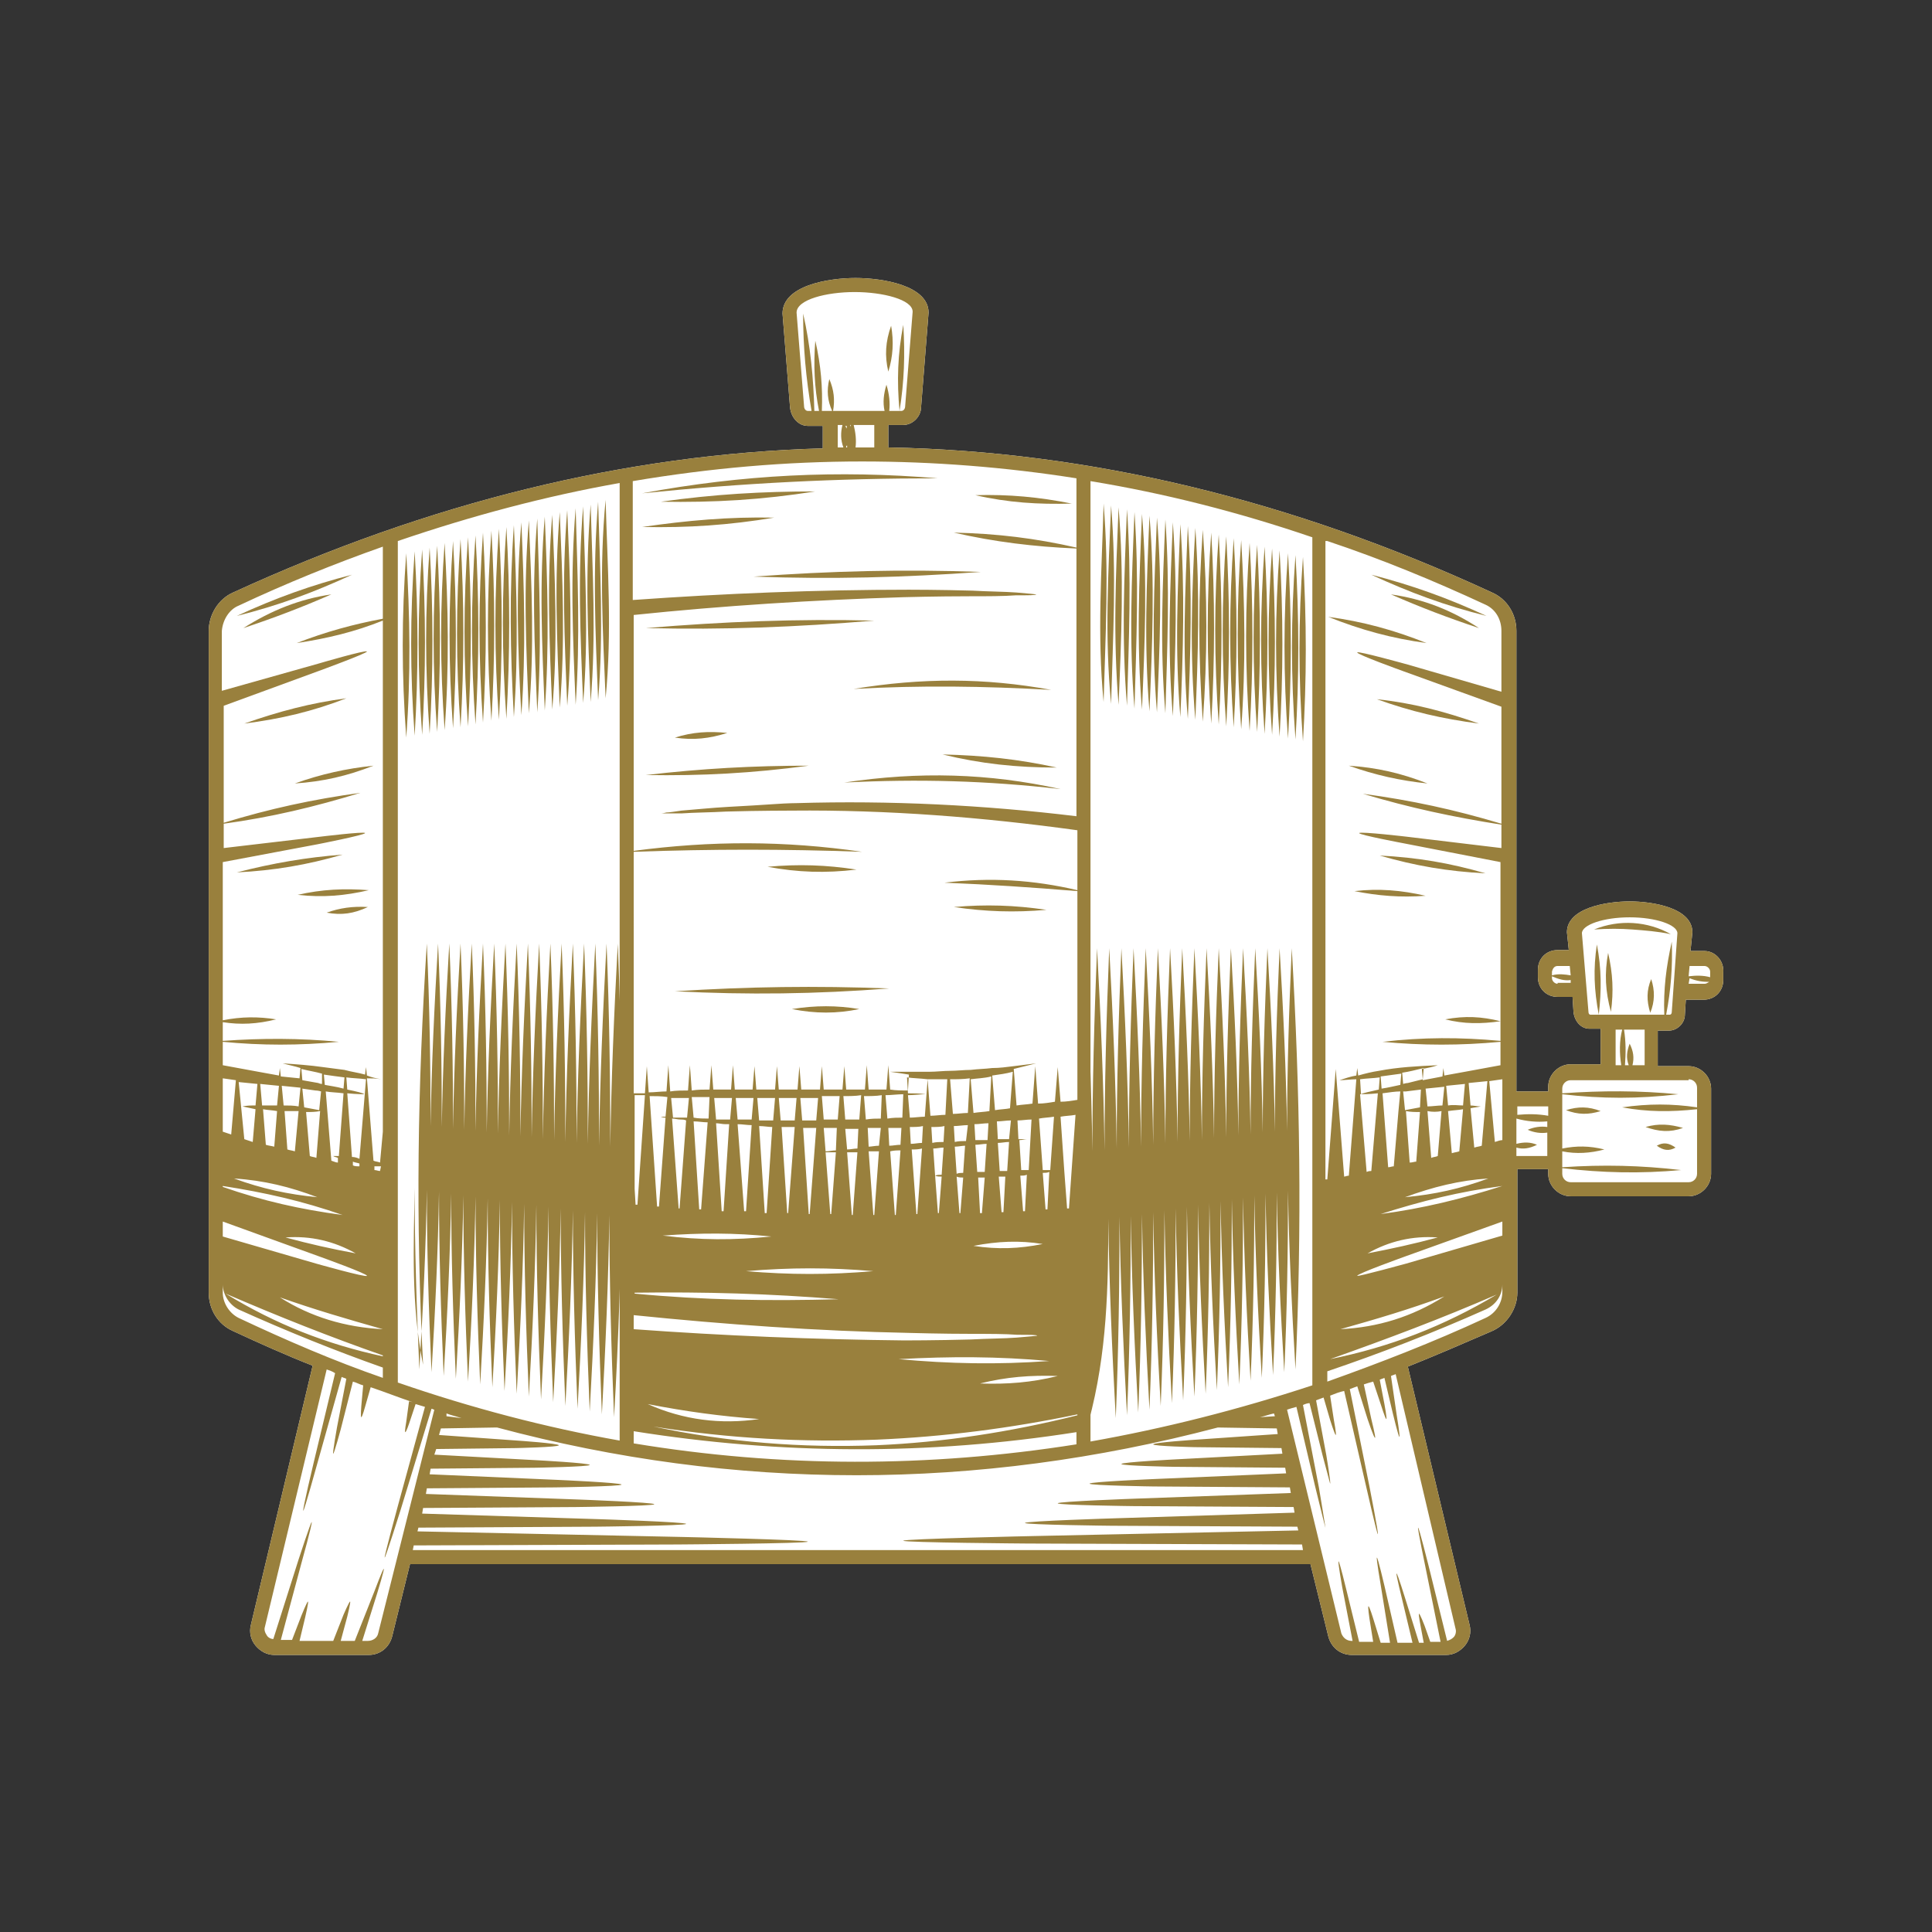 <?xml version="1.0" encoding="utf-8"?>
<!-- Generator: Adobe Illustrator 21.0.2, SVG Export Plug-In . SVG Version: 6.00 Build 0)  -->
<svg version="1.1" id="Layer_1" xmlns="http://www.w3.org/2000/svg" xmlns:xlink="http://www.w3.org/1999/xlink" x="0px" y="0px"
	 viewBox="0 0 206.4 206.4" style="enable-background:new 0 0 206.4 206.4;" xml:space="preserve">
<rect x="0" y="0" width="206.4" height="206.4" fill="#333333" stroke="none"/>
<style type="text/css">
	.st0{fill:#98813C;}
	.st1{fill:#016F5C;}
	.st2{fill:#CFC9C3;}
	.st3{fill:#99803D;}
	.st4{fill:#FFFFFF;}
	.st5{fill:#805622;}
	.st6{fill:#CFCAC4;}
	.st7{fill-rule:evenodd;clip-rule:evenodd;fill:#FFFFFF;}
</style>
<g id="XMLID_4551_">
	<g id="XMLID_5307_">
		<path id="XMLID_5308_" class="st4" d="M182.1,101.6h-1.5l0.2-2c0-2.6-4.2-3.3-6.7-3.3c-2.5,0-6.7,0.7-6.7,3.3l0.2,1.9h-1.2
			c-1.2,0-2.1,0.9-2.1,2.1v0.8c0,1.2,0.9,2.1,2.1,2.1h1.6l0.1,1.6c0.1,1,0.8,1.8,1.7,1.8h1.2v3.8h-3.2c-1.3,0-2.4,1.1-2.4,2.4v0.5
			H162V67.4c0-1.8-1-3.4-2.6-4.1c-21.4-9.9-43-15.1-64.5-15.5v-2.4h1.6c1,0,1.9-0.9,1.9-1.9l0.8-10.1c0-2.9-4.9-3.7-7.8-3.7
			s-7.8,0.8-7.8,3.8l0.8,10c0.1,1.1,0.9,2,1.9,2h1.6v2.4c-21.1,0.6-42.1,5.8-63,15.4c-1.6,0.7-2.6,2.4-2.6,4.1v70.7
			c0,1.8,1,3.4,2.6,4.1c2.8,1.3,5.7,2.6,8.5,3.7l-6.6,27.7c-0.2,0.8,0,1.6,0.5,2.2c0.5,0.6,1.2,1,2,1h10.1c1.2,0,2.2-0.8,2.5-2
			l1.9-7.7H140l1.9,7.7c0.3,1.2,1.3,2,2.5,2h10.1c0.8,0,1.5-0.4,2-1c0.5-0.6,0.7-1.4,0.5-2.2l-6.6-27.6c3-1.2,6-2.5,9-3.8v0
			c1.6-0.7,2.7-2.4,2.7-4.1v-13.2h3.3v0.5c0,1.3,1.1,2.4,2.4,2.4h12.6c1.3,0,2.4-1.1,2.4-2.4v-9.1c0-1.3-1.1-2.4-2.4-2.4h-3.3v-3.8
			h1.2c0.9,0,1.7-0.8,1.7-1.7l0.1-1.6h1.9c1.2,0,2.1-0.9,2.1-2.1v-0.8C184.2,102.6,183.2,101.6,182.1,101.6z"/>
	</g>
	<g id="XMLID_4877_">
		<path id="XMLID_4878_" class="st3" d="M182.1,101.6h-1.5l0.2-2c0-2.6-4.2-3.3-6.7-3.3c-2.5,0-6.7,0.7-6.7,3.3l0.2,1.9h-1.2
			c-1.2,0-2.1,0.9-2.1,2.1v0.8c0,1.2,0.9,2.1,2.1,2.1h1.6l0.1,1.6c0.1,1,0.8,1.8,1.7,1.8h1.2v3.8h-3.2c-1.3,0-2.4,1.1-2.4,2.4v0.5
			H162V67.4c0-1.8-1-3.4-2.6-4.1c-21.4-9.9-43-15.1-64.5-15.5v-2.4h1.6c1,0,1.9-0.9,1.9-1.9l0.8-10.1c0-2.9-4.9-3.7-7.8-3.7
			s-7.8,0.8-7.8,3.8l0.8,10c0.1,1.1,0.9,2,1.9,2h1.6v2.4c-21.1,0.6-42.1,5.8-63,15.4c-1.6,0.7-2.6,2.4-2.6,4.1v70.7
			c0,1.8,1,3.4,2.6,4.1c2.8,1.3,5.7,2.6,8.5,3.7l-6.6,27.7c-0.2,0.8,0,1.6,0.5,2.2c0.5,0.6,1.2,1,2,1h10.1c1.2,0,2.2-0.8,2.5-2
			l1.9-7.7H140l1.9,7.7c0.3,1.2,1.3,2,2.5,2h10.1c0.8,0,1.5-0.4,2-1c0.5-0.6,0.7-1.4,0.5-2.2l-6.6-27.6c3-1.2,6-2.5,9-3.8v0
			c1.6-0.7,2.7-2.4,2.7-4.1v-13.2h3.3v0.5c0,1.3,1.1,2.4,2.4,2.4h12.6c1.3,0,2.4-1.1,2.4-2.4v-9.1c0-1.3-1.1-2.4-2.4-2.4h-3.3v-3.8
			h1.2c0.9,0,1.7-0.8,1.7-1.7l0.1-1.6h1.9c1.2,0,2.1-0.9,2.1-2.1v-0.8C184.2,102.6,183.2,101.6,182.1,101.6z M166.4,103.2h1.3l0.1,1
			c-0.6-0.1-1.3-0.2-2,0v-0.4C165.9,103.4,166.1,103.2,166.4,103.2z M166.4,105.1c-0.3,0-0.6-0.3-0.6-0.6v-0.2
			c0.7,0.3,1.3,0.5,2,0.4l0,0.3H166.4z M165.4,118.2v1c-1.1-0.2-2.2-0.2-3.3-0.1v-0.9H165.4z M141.8,57.8c5.7,1.9,11.3,4.2,16.9,6.8
			c1.1,0.5,1.7,1.6,1.7,2.8v6.5L150.4,71c0,0-5.4-1.5-5.4-1.3c-0.1,0.2,4.9,2,4.9,2l10.5,3.8V88c-5-1.5-9.6-2.5-14.8-3.2
			c5,1.5,9.7,2.5,14.8,3.3v2.5l-10-1.2c0,0-5.1-0.6-5.2-0.4c0,0.2,4.8,1.1,4.8,1.1l10.3,2v17c-2-0.5-3.8-0.6-5.9-0.2
			c2,0.5,3.8,0.5,5.9,0.2v2.1c-4.3-0.4-8.3-0.4-12.6,0.1c4.3,0.4,8.3,0.4,12.6,0v2.5l-3.8,0.7l0-0.4l0,0.4l-2.2,0.4l-0.1-0.8
			l-0.1,0.9l-2.1,0.4l-0.1-1.2c0.6-0.1,1.1-0.2,1.7-0.4c-2.2,0.1-4.2,0.2-6.3,0.6l0-0.3l0,0.3c-0.7,0.1-1.5,0.3-2.2,0.5l-0.1-0.8
			l-0.1,0.8c-0.6,0.1-1.2,0.3-1.8,0.5c0.6,0,1.2-0.1,1.8-0.1l-0.8,10.3c-0.2,0-0.4,0.1-0.5,0.1l-0.9-11.5l-0.9,11.8
			c-0.1,0-0.1,0-0.2,0V57.8z M146,125.2l-0.7-8.3c0.2,0,1,0,1.9-0.1l-0.7,8.3C146.4,125.1,146.2,125.1,146,125.2z M153.6,132.2
			c-2.6,0.7-4.9,1.2-7.5,1.7C148.4,132.6,150.9,132,153.6,132.2z M154.7,118.1l-0.2-2.1l2-0.2l-0.2,2.3
			C155.8,118.1,155.3,118,154.7,118.1z M156.3,118.5l-0.4,4.5c-0.3,0.1-0.5,0.1-0.8,0.2l-0.4-4.5
			C155.3,118.6,155.8,118.6,156.3,118.5z M154.1,118.1c-0.5,0-1.1,0.1-1.6,0.1l-0.2-1.9l2-0.2L154.1,118.1z M154,118.7l-0.4,4.8
			c-0.2,0.1-0.5,0.1-0.7,0.2l-0.4-5C153,118.8,153.5,118.8,154,118.7z M151.7,118.3c-0.5,0.1-1.1,0.2-1.6,0.3l-0.2-2
			c0.2,0,0.3,0,0.3,0l1.6-0.2L151.7,118.3z M150.4,115.7c0,0-0.2,0-0.5,0.1l-0.1-1.2c0.7-0.1,1.5-0.3,2.3-0.5l-0.1,1.2L150.4,115.7z
			 M149.6,115.9c-0.5,0.1-1.3,0.3-2,0.4l-0.1-1.3c0.7-0.1,1.5-0.2,2.2-0.3L149.6,115.9z M147.3,116.4c-0.9,0.2-1.8,0.4-1.9,0.5
			l-0.1-1.6c0.7-0.1,1.4-0.1,2.1-0.2L147.3,116.4z M149.6,116.6l-0.2,2.1c0,0,0,0,0,0c0,0,0,0,0,0l-0.5,5.9c-0.2,0-0.4,0.1-0.6,0.1
			l-0.6-7.9C148.4,116.7,149.1,116.6,149.6,116.6z M151.7,118.8l-0.4,5.3c-0.2,0-0.4,0.1-0.7,0.1l-0.4-5.5
			C150.7,118.8,151.2,118.8,151.7,118.8z M159,125.9c-3,1.1-5.7,1.7-8.9,2C153.1,126.8,155.9,126.1,159,125.9z M158.3,122.4
			c-0.3,0.1-0.5,0.1-0.8,0.2l-0.4-4.2c0.4-0.1,0.7-0.1,1.1-0.2c-0.4,0-0.8-0.1-1.1-0.1l-0.2-2.4l2-0.2L158.3,122.4z M143.2,142
			c3.9-1.1,7.3-2.1,11.1-3.5C150.8,140.7,147.2,141.8,143.2,142z M159.9,138.3c-5.7,3.4-11.4,5.6-17.8,6.9
			C148.3,143,153.9,140.9,159.9,138.3z M116.5,51.4c7.9,1.3,15.8,3.3,23.7,6v55.2V131v17c-7.9,2.6-15.8,4.6-23.7,6v-23v-3.4V51.4z
			 M136.2,151.3l-1.6,0.1c0.5-0.1,1-0.3,1.5-0.4L136.2,151.3z M67.7,117c0.4,0,0.8,0,1.2,0l-0.8,11.7c-0.1,0-0.2,0-0.2,0l-0.1-1.7
			V117z M97,116.8l-0.1-1.7c0.7,0.1,1.4,0.1,2.2,0.2l-0.3,4c-0.5,0-1.1,0.1-1.6,0.1l-0.2-2.4c0.6,0,1.3-0.1,1.9-0.1
			C98.2,116.8,97.6,116.8,97,116.8z M67.7,142v-1.5c9.8,1,19.6,1.7,29.5,1.9c0,0,3.4,0.1,6.8,0.1c1.7,0,3.4,0,4.7,0.1
			c1.3,0,2.1,0,2.1,0.1c0,0-0.9,0.1-2.2,0.2c-1.3,0.1-3.1,0.1-4.9,0.2c-3.6,0.1-7.1,0.1-7.1,0.1C87,143.1,77.3,142.7,67.7,142z
			 M81.1,151.6c-4.1,0.6-8.1,0.1-11.9-1.6C73.3,150.8,77,151.3,81.1,151.6z M93.3,135.8c-4.7,0.4-8.9,0.4-13.6,0
			C84.4,135.4,88.7,135.4,93.3,135.8z M88.2,123.1c0.4,0,0.7,0,1.1,0l-0.5,6.6c0,0-0.1,0-0.1,0L88.2,123.1z M90.5,123.1
			c0.4,0,0.7,0,1.1,0l-0.5,6.7c0,0-0.1,0-0.1,0L90.5,123.1z M93.3,129.8l-0.5-6.8c0.4,0,0.7,0,1.1,0l-0.5,6.8
			C93.4,129.8,93.3,129.8,93.3,129.8z M100.6,125.5c-0.2,0-0.5,0-0.7,0.1l-0.2-2.9c0.4,0,0.7-0.1,1.1-0.1L100.6,125.5z M102,122.5
			c0.4,0,0.8-0.1,1.1-0.1l-0.2,2.9c-0.2,0-0.5,0-0.7,0.1L102,122.5z M100.6,125.7l-0.3,3.9c0,0-0.1,0-0.1,0l-0.3-4
			C100.1,125.7,100.4,125.7,100.6,125.7z M102.9,125.8l-0.3,3.8c0,0-0.1,0-0.1,0l-0.3-3.9C102.4,125.8,102.7,125.8,102.9,125.8z
			 M111.4,132.9c-2.5,0.5-4.8,0.6-7.4,0.2C106.6,132.6,108.9,132.5,111.4,132.9z M104.5,125.8c0.2,0,0.5,0,0.7,0l-0.3,3.8
			c-0.1,0-0.1,0-0.2,0L104.5,125.8z M109.5,129.4c-0.1,0-0.1,0-0.2,0l-0.3-3.8c0.2,0,0.5,0,0.7-0.1L109.5,129.4z M107.2,129.5
			c-0.1,0-0.1,0-0.2,0l-0.3-3.8c0.2,0,0.5,0,0.7,0L107.2,129.5z M106.8,125.1l-0.2-3c0.4,0,0.8-0.1,1.2-0.1l-0.2,3.1
			C107.3,125.1,107,125.1,106.8,125.1z M105.2,125.2c-0.3,0-0.5,0-0.8,0l-0.2-2.9c0.4,0,0.8-0.1,1.2-0.1L105.2,125.2z M104.2,121.8
			l-0.1-1.7c0.5,0,1-0.1,1.5-0.1l-0.1,1.8C105.1,121.8,104.6,121.8,104.2,121.8z M103.2,121.9c-0.4,0-0.8,0-1.2,0.1l-0.1-1.7
			c0.5,0,1-0.1,1.5-0.1L103.2,121.9z M100.8,122c-0.4,0-0.8,0-1.2,0.1l-0.1-1.7c0.5,0,1,0,1.4-0.1L100.8,122z M98.5,122.1
			c-0.4,0-0.8,0.1-1.2,0.1l-0.1-1.8c0.5,0,1,0,1.4-0.1L98.5,122.1z M98.5,122.7l-0.5,7c0,0-0.1,0-0.1,0l-0.5-6.9
			C97.8,122.8,98.1,122.8,98.5,122.7z M96.2,122.3c-0.4,0-0.8,0.1-1.2,0.1l-0.1-1.9c0.5,0,0.9,0,1.4,0L96.2,122.3z M96.2,122.9
			l-0.5,6.9c0,0-0.1,0-0.1,0l-0.5-6.8C95.5,122.9,95.8,122.9,96.2,122.9z M93.9,122.4c-0.4,0-0.8,0.1-1.1,0.1l-0.1-2
			c0.5,0,0.9,0,1.4,0L93.9,122.4z M91.6,122.7c-0.4,0-0.7,0.1-1.1,0.1l-0.2-2.2c0.5,0,0.9,0,1.4,0L91.6,122.7z M89.3,122.9
			c-0.4,0-0.7,0.1-1.1,0.1l-0.2-2.5c0.5,0,0.9,0,1.4,0L89.3,122.9z M86.5,129.7c0,0-0.1,0-0.1,0l-0.6-9.2c0.5,0,0.9,0,1.4,0
			L86.5,129.7z M84.2,129.6c0,0-0.1,0-0.1,0l-0.6-9.2c0.7,0,1.1,0,1.1,0c0.1,0,0.2,0,0.3,0L84.2,129.6z M82.4,132.1
			c-4,0.4-7.6,0.4-11.6-0.1C74.9,131.7,78.5,131.7,82.4,132.1z M72.5,129.1l-0.7-9.6c0.3,0,0.6,0.1,0.9,0.1c0.2,0,0.4,0,0.6,0.1
			l-0.7,9.4C72.6,129.1,72.6,129.1,72.5,129.1z M74.1,119.8c0.5,0,1,0.1,1.5,0.1l-0.7,9.3c-0.1,0-0.1,0-0.2,0L74.1,119.8z M76.5,120
			c0.3,0,0.7,0.1,1,0.1c0.1,0,0.3,0,0.4,0l-0.6,9.3c-0.1,0-0.1,0-0.2,0L76.5,120z M78.8,120.1c0.5,0,1,0.1,1.5,0.1l-0.6,9.2
			c-0.1,0-0.1,0-0.2,0L78.8,120.1z M81.1,120.3c0.5,0,1,0.1,1.4,0.1l-0.6,9.2c-0.1,0-0.1,0-0.2,0L81.1,120.3z M89.6,138.8
			c-7.5,0.2-14.4,0.1-21.8-0.6v-0.1C75.3,138,82.2,138.2,89.6,138.8z M112.1,145.4c-5.6,0.4-10.6,0.3-16.1-0.2
			C101.5,144.9,106.6,144.9,112.1,145.4z M113,147c-2.8,0.7-5.4,0.9-8.3,0.8C107.5,147.1,110.1,146.9,113,147z M111.9,129.2
			c-0.1,0-0.1,0-0.2,0l-0.3-3.9c0.2,0,0.5,0,0.7-0.1L111.9,129.2z M113.7,125.1l-0.4-5.8c0.5-0.1,1.1-0.1,1.6-0.2l-0.7,10
			c-0.1,0-0.1,0-0.2,0L113.7,125.1c0.1,0,0.1,0,0.2,0C113.8,125.1,113.8,125.1,113.7,125.1z M112.2,125c-0.3,0-0.5,0-0.8,0l-0.4-5.5
			c0.5-0.1,1-0.1,1.6-0.2L112.2,125z M109.9,125c-0.3,0-0.5,0-0.8,0l-0.2-3.2c0.3,0,0.6-0.1,0.8-0.1c-0.3,0-0.6,0-0.9,0l-0.1-2
			c0.5,0,1-0.1,1.5-0.1L109.9,125z M107.8,121.7c-0.4,0-0.8,0-1.2,0l-0.1-1.9c0.5,0,1-0.1,1.5-0.1L107.8,121.7z M106.3,118.6
			l-0.3-3.7c0.7-0.1,1.5-0.2,2.2-0.4l-0.3,3.9C107.4,118.5,106.9,118.5,106.3,118.6z M105.7,118.7c-0.6,0.1-1.1,0.1-1.7,0.2
			l-0.3-3.6c0.7-0.1,1.4-0.1,2.2-0.3L105.7,118.7z M103.4,118.9c-0.5,0-1.1,0.1-1.6,0.1l-0.3-3.7c0.7,0,1.4,0,2.1-0.1L103.4,118.9z
			 M101,119.1c-0.5,0-1.1,0.1-1.6,0.1l-0.3-3.9c0.7,0,1.4,0,2.1,0L101,119.1z M96.4,119.4c-0.5,0-1,0-1.6,0.1l-0.2-2.5
			c0.6,0,1.3-0.1,1.9-0.1L96.4,119.4z M94.1,119.5c-0.5,0-1,0-1.6,0.1l-0.2-2.5c0.6,0,1.3,0,1.9-0.1L94.1,119.5z M91.8,119.6
			c-0.5,0-1,0-1.5,0l-0.2-2.5c0.6,0,1.3,0,1.9-0.1L91.8,119.6z M89.5,119.6c-0.5,0-1,0-1.5,0l-0.2-2.5c0.6,0,1.3,0,1.9,0L89.5,119.6
			z M87.2,119.7c-0.5,0-1,0-1.5,0l-0.2-2.4c0.6,0,1.2,0,1.9,0L87.2,119.7z M84.9,119.7c-0.3,0-0.8,0-1.5,0l-0.2-2.4
			c0.6,0,1.2,0,1.9,0L84.9,119.7z M82.6,119.7c-0.5,0-1,0-1.5,0l-0.2-2.4c0.6,0,1.2,0,1.9,0L82.6,119.7z M80.3,119.6
			c-0.5,0-1,0-1.5,0l-0.2-2.3c0.6,0,1.2,0,1.9,0L80.3,119.6z M78,119.6c0,0-0.1,0-0.1,0c-0.5,0-1,0-1.4,0l-0.2-2.3
			c0.6,0,1.2,0,1.9,0L78,119.6z M75.7,119.5c-0.5,0-1.1,0-1.6-0.1l-0.2-2.2c0.6,0,1.2,0,1.9,0L75.7,119.5z M73.4,119.4
			c-0.2,0-0.4,0-0.5,0c-0.4,0-0.7,0-1,0l-0.2-2.1c0.6,0,1.2,0,1.9,0L73.4,119.4z M71.1,119.3c-0.3,0-0.5,0-0.5,0
			c0,0,0.2,0.1,0.5,0.1l-0.7,9.5c-0.1,0-0.1,0-0.2,0l-0.8-11.8c0.6,0,1.3,0,1.9,0.1L71.1,119.3z M67.7,152.9
			c15.7,2.5,31.4,2.6,47.3,0.1v1.3c-15.8,2.5-31.6,2.5-47.3-0.1V152.9z M93.6,154.4c-7.9,0.3-15.8-0.3-23.8-2
			c8.2,1.3,16,1.7,23.9,1.4c7.1-0.3,14.2-1.2,21.4-2.7v0.1C107.9,153,100.7,154.1,93.6,154.4z M91.4,47.8c0.1-0.8,0-1.6-0.2-2.4h2.2
			v2.4C92.7,47.8,92,47.8,91.4,47.8z M90.9,45.7c0-0.1,0-0.2-0.1-0.3h0.1C90.9,45.5,90.9,45.6,90.9,45.7z M90.4,45.8
			c0-0.1,0-0.2-0.1-0.3h0.1C90.5,45.5,90.5,45.6,90.4,45.8z M90.5,47.6c0,0.1,0,0.2,0,0.2c0,0-0.1,0-0.1,0
			C90.4,47.7,90.4,47.6,90.5,47.6z M87.8,43.9c0.1-2.5-0.1-4.9-0.7-7.5c-0.2,2.6-0.1,5,0.4,7.5H87c-0.1-3.5-0.4-6.9-1.2-10.4
			c0,3.6,0.3,6.9,0.9,10.4h-0.4c-0.2,0-0.4-0.2-0.4-0.5l-0.8-10c0-1.4,3.2-2.2,6.2-2.2s6.2,0.8,6.2,2.1l-0.8,10.1
			c0,0.3-0.2,0.5-0.4,0.5h-0.2c0.5-3.1,0.6-6,0.4-9.2c-0.6,3.1-0.7,6-0.4,9.2H95c0.1-0.9,0-1.8-0.3-2.8c-0.3,1-0.4,1.9-0.2,2.8h-5.5
			c0.2-1.2,0.1-2.2-0.4-3.4c-0.3,1.2-0.2,2.3,0.3,3.4H87.8z M89.4,45.4H90c-0.2,0.8-0.2,1.6,0.1,2.4c-0.2,0-0.4,0-0.6,0V45.4z
			 M92.1,49.3c7.6,0,15.3,0.6,22.9,1.8v7.4c-4.4-1-8.5-1.5-13.1-1.6c4.4,1,8.5,1.5,13.1,1.7v28.6c-9.9-1.2-19.9-1.7-29.9-1.4
			c0,0-0.9,0-2.3,0.1c-1.4,0.1-3.2,0.2-5,0.3c-1.8,0.1-3.7,0.3-5,0.4c-0.7,0.1-1.3,0.2-1.6,0.2c-0.4,0.1-0.6,0.1-0.6,0.1
			c0,0,0.9,0,2.2,0c1.3-0.1,3.1-0.1,4.8-0.2c3.5-0.1,7-0.1,7-0.1c10.2-0.1,20.4,0.7,30.5,2.1v6.4c-4.7-1.1-9.3-1.4-14.2-0.8
			c4.9,0.2,9.3,0.5,14.2,0.9V117l0,0.5c-0.6,0.1-1.2,0.2-1.8,0.2l-0.3-3.7l-0.3,3.7c-0.6,0.1-1.2,0.2-1.8,0.2l-0.3-4l-0.3,4
			c-0.6,0.1-1.1,0.1-1.7,0.2l-0.3-3.9c0.8-0.2,1.6-0.4,2.4-0.6c-0.8,0.1-1.6,0.2-2.4,0.3l0-0.1l0,0.1c-0.8,0.1-1.5,0.2-2.3,0.2
			l0-0.3l0,0.3c-0.8,0.1-1.5,0.1-2.3,0.2l0-0.5l0,0.5c-0.7,0-1.5,0.1-2.2,0.1l0-0.6l0,0.6c-0.7,0-1.5,0.1-2.2,0.1l0-0.7l0,0.7
			c-0.7,0-1.5,0-2.2,0l0-0.7l0,0.7c-0.7,0-1.4,0-2,0c0.7,0.1,1.4,0.2,2,0.3l-0.1,1.7c-0.6,0-1.3,0-1.9-0.1l-0.2-2.6l-0.2,2.6
			c-0.7,0-1.3,0-1.9,0l-0.2-2.6l-0.2,2.6c-0.7,0-1.3,0-2,0l-0.2-2.5l-0.2,2.5c-0.7,0-1.3,0-2,0l-0.2-2.5l-0.2,2.5c-0.7,0-1.3,0-2,0
			l-0.2-2.5l-0.2,2.5c-0.7,0-1.3,0-2,0l-0.2-2.5l-0.2,2.5c-0.6,0-1.3,0-2,0l-0.2-2.5l-0.2,2.5c-0.6,0-1.3,0-1.9,0l-0.2-2.6l-0.2,2.6
			c-0.6,0-1.3,0-1.9,0l-0.2-2.6l-0.2,2.6c-0.6,0-1.3,0-1.9,0.1l-0.2-2.7l-0.2,2.7c-0.6,0-1.3,0-1.9,0.1l-0.2-2.8l-0.2,2.8
			c-0.6,0-1.3,0.1-1.9,0.1l-0.2-2.8l-0.2,2.9c-0.4,0-0.8,0-1.2,0V91c8.4-0.3,16-0.3,24.4,0c-8.3-1.2-16.1-1.2-24.4-0.1V65.7
			c9.6-1,19.2-1.6,28.8-1.9c0,0,3.6-0.1,7.1-0.1c1.8,0,3.6,0,4.9-0.1c1.3,0,2.2,0,2.2-0.1c0,0-0.8-0.1-2.1-0.2
			c-1.3-0.1-3-0.1-4.7-0.2c-3.4-0.1-6.8-0.1-6.8-0.1c-9.8,0-19.7,0.4-29.5,1.1V51.4C75.9,50,84,49.3,92.1,49.3z M42.5,57.8
			c7.9-2.7,15.8-4.8,23.7-6.2v67.9V131v22.9c-7.9-1.4-15.9-3.5-23.7-6.2V131v-3.3V57.8z M47.7,151c0.5,0.2,1,0.3,1.6,0.5l-1.6-0.2
			L47.7,151z M40.6,125.1c-0.2,0-0.4-0.1-0.6-0.1l0-0.4c0.2,0,0.4,0,0.7,0L40.6,125.1z M40.9,142c-4-0.2-7.7-1.3-11-3.4
			C33.6,139.9,37,140.9,40.9,142z M36.1,123.7l0,0.5c-0.2,0-0.4-0.1-0.7-0.2l-0.6-7.4c0.5,0.1,1.2,0.1,1.9,0.2l-0.5,6.7
			c-0.2,0-0.4,0-0.6,0C35.7,123.6,35.9,123.6,36.1,123.7z M33.9,127.9c-3.1-0.3-5.9-0.9-8.9-2C28.2,126.1,31,126.8,33.9,127.9z
			 M28.4,122.3l-0.3-3.8c0.5,0.1,1,0.1,1.5,0.2l-0.3,3.8C28.9,122.4,28.7,122.4,28.4,122.3z M30.4,118.7c0.5,0,1,0,1.5,0l-0.4,4.3
			c-0.3-0.1-0.5-0.1-0.8-0.2L30.4,118.7z M32.7,118.8c0.5,0,1,0,1.5-0.1l-0.4,5c-0.2-0.1-0.5-0.1-0.7-0.2L32.7,118.8z M36.6,129.8
			c-4.5-0.6-8.5-1.5-12.8-3v-0.1C28.3,127.4,32.3,128.3,36.6,129.8z M38,133.9c-2.7-0.5-4.9-1-7.5-1.7C33.2,132,35.7,132.6,38,133.9
			z M37.7,124.5l0-0.4c0.2,0.1,0.4,0.1,0.7,0.2l0,0.3C38.1,124.6,37.9,124.6,37.7,124.5z M37.6,123.6l-0.5-6.8
			c1,0.1,1.8,0.1,1.8,0.1c0-0.1-0.8-0.3-1.8-0.5l-0.1-1.3c0.7,0.1,1.4,0.1,2.1,0.2l-0.7,8.5C38.2,123.7,37.9,123.6,37.6,123.6z
			 M36.7,116.3c-0.7-0.2-1.5-0.3-2-0.4l-0.1-1.1c0.7,0.1,1.4,0.2,2.2,0.3L36.7,116.3z M34.4,115.8c-0.2,0-0.4-0.1-0.4-0.1l-1.7-0.3
			l-0.1-1.2c0.8,0.2,1.5,0.3,2.2,0.5L34.4,115.8z M33.7,116.5c0,0,0.3,0,0.6,0.1l-0.2,2c-0.5-0.1-1.1-0.2-1.6-0.3l-0.2-2L33.7,116.5
			z M31.9,118.2c-0.5-0.1-1.1-0.1-1.6-0.1l-0.2-2.1l2,0.2L31.9,118.2z M29.6,118.1c-0.5,0-1.1,0-1.6,0l-0.2-2.3l2,0.2L29.6,118.1z
			 M27.3,118.1c-0.5,0-0.9,0-1.4,0.1c0.5,0.1,0.9,0.2,1.4,0.3l-0.3,3.5c-0.3-0.1-0.6-0.2-0.9-0.3l-0.6-6.1l2,0.2L27.3,118.1z
			 M24.7,121.2c-0.3-0.1-0.6-0.2-0.9-0.3v-5.7l1.4,0.2L24.7,121.2z M23.8,130.5l10.5,3.8c0,0,5,1.8,4.9,2c-0.1,0.2-5.4-1.3-5.4-1.3
			l-10-2.9V130.5z M40.9,144.8v0.1c-6-1.3-11.4-3.4-16.8-6.7C29.9,140.7,35.2,142.8,40.9,144.8z M25.5,64.7
			c5.1-2.4,10.3-4.5,15.4-6.3v7.7c-3.2,0.6-6.1,1.4-9.2,2.6c3.3-0.5,6.2-1.2,9.2-2.4v54.6l-0.3,3.3c-0.2-0.1-0.5-0.1-0.7-0.2
			l-0.7-8.8c0.5,0,1,0,1.5,0.1c-0.5-0.1-1-0.2-1.5-0.4l-0.1-0.9l-0.1,0.8c-0.7-0.2-1.5-0.3-2.2-0.5l0-0.4l0,0.4
			c-0.8-0.1-1.5-0.2-2.3-0.3l0,0l0,0c-1.4-0.2-2.8-0.3-4.3-0.4c0.7,0.2,1.3,0.3,1.9,0.5l-0.1,1.1L30,115l-0.1-0.9l-0.1,0.8l-2.2-0.4
			l0-0.4l0,0.4l-3.8-0.7v-2.5c4.2,0.4,8.1,0.4,12.4,0c-4.2-0.4-8.2-0.4-12.4-0.1v-2c1.9,0.3,3.7,0.2,5.7-0.3
			c-1.9-0.3-3.7-0.3-5.7,0.1V92.1l10.1-1.9c0,0,5.1-1,5.1-1.2c0-0.2-4.9,0.4-4.9,0.4l-10.2,1.2v-2.6c5.1-0.7,9.7-1.8,14.6-3.3
			c-5.1,0.7-9.7,1.7-14.6,3.2V75.4L34,71.7c0,0,5.2-1.9,5.2-2.1c-0.1-0.2-5.2,1.3-5.2,1.3l-10.3,2.9v-6.4
			C23.8,66.2,24.5,65.1,25.5,64.7z M23.8,138.1v-0.9c0,1.1,0.7,2.2,1.7,2.7c5.1,2.3,10.3,4.4,15.4,6.2v1.1c-5.2-1.8-10.3-4-15.4-6.4
			C24.5,140.3,23.8,139.2,23.8,138.1z M40.4,174.5c-0.1,0.5-0.6,0.8-1.1,0.8h-0.6l1.6-5.1c0,0,0.8-2.6,0.7-2.6c-0.1,0-1,2.4-1,2.4
			l-2.1,5.3h-1.5l0.7-2.6c0,0,0.4-1.6,0.3-1.6c-0.1,0-0.7,1.4-0.7,1.4l-1.1,2.8h-3.6l0.6-2.5c0,0,0.4-1.7,0.3-1.7
			c-0.1,0-0.7,1.5-0.7,1.5l-1,2.6H30l2.2-8.2c0,0,1.2-4.3,1.1-4.4c-0.1,0-1.4,4-1.4,4l-2.7,8.5c-0.3,0-0.6-0.2-0.7-0.4
			c-0.2-0.3-0.3-0.6-0.2-0.9l6.6-27.5c0.3,0.1,0.6,0.2,0.9,0.4l-2.3,9.6c0,0-1.2,5-1.1,5.1c0.1,0,1.4-4.7,1.4-4.7l2.7-9.6
			c0.2,0.1,0.3,0.1,0.5,0.2l-1,5.2c0,0-0.5,2.8-0.4,2.8c0.1,0,0.8-2.6,0.8-2.6l1.3-5.1c0.4,0.1,0.7,0.3,1.1,0.4l-0.2,2.2
			c0,0-0.1,1.2,0,1.2c0.1,0,0.4-1.1,0.4-1.1l0.6-2.1c1.5,0.5,3,1.1,4.5,1.6l-0.4-0.1l-0.3,2.2c0,0-0.2,1.1-0.1,1.1
			c0.1,0,0.4-0.9,0.4-0.9l0.7-2.1c0.3,0.1,0.7,0.2,1,0.3l-2.9,10.6c0,0-1.5,5.5-1.4,5.5c0.1,0,1.7-5.1,1.7-5.1l3.3-10.8
			c0.1,0,0.2,0.1,0.3,0.1L40.4,174.5z M44.1,165.6l0.1-0.5l28.2-0.1c0,0,13.9-0.1,13.9-0.3c0-0.2-13.3-0.5-13.3-0.5l-28.4-0.6
			l0.1-0.4l18.9-0.1c0,0,9.7-0.1,9.7-0.3c0-0.2-9.2-0.5-9.2-0.5l-19-0.6l0.1-0.6l16.3-0.1c0,0,8.4-0.1,8.4-0.3c0-0.2-8-0.5-8-0.5
			l-16.4-0.6l0.1-0.6l13.7-0.1c0,0,7.1-0.1,7.1-0.3c0-0.2-6.8-0.5-6.8-0.5l-13.7-0.6l0.1-0.6l11.1-0.1c0,0,5.9-0.1,5.9-0.3
			c0-0.2-5.6-0.5-5.6-0.5l-11-0.6l0.2-0.6l8.5-0.1c0,0,4.6-0.1,4.6-0.3c0-0.2-4.4-0.5-4.4-0.5l-8.4-0.6l0.2-0.7l5.9-0.1
			c0,0,0,0,0.1,0c12.7,3.4,25.5,5.1,38.4,5.1c12.8,0,25.7-1.7,38.6-5.1l6.3,0.1l0.1,0.6l-8.7,0.6c0,0-4.6,0.3-4.6,0.5
			c0,0.2,4.4,0.3,4.4,0.3l9.3,0.1l0.1,0.6l-11.3,0.6c0,0-5.9,0.3-5.9,0.5c0,0.2,5.6,0.3,5.6,0.3l11.9,0.1l0.1,0.6l-13.9,0.6
			c0,0-7.1,0.3-7.1,0.5s6.8,0.3,6.8,0.3l14.6,0.1l0.1,0.6l-16.5,0.6c0,0-8.4,0.3-8.4,0.5c0,0.2,8,0.3,8,0.3l17.2,0.1l0.1,0.6
			l-19.1,0.6c0,0-9.7,0.3-9.7,0.5c0,0.2,9.2,0.3,9.2,0.3l19.9,0.1l0.1,0.4l-28.3,0.6c0,0-13.9,0.3-13.9,0.5c0,0.2,13.3,0.3,13.3,0.3
			l29.3,0.1l0,0l0.1,0.6H44.1z M155.5,174c0.1,0.3,0,0.7-0.2,0.9c-0.2,0.2-0.4,0.3-0.7,0.4l-2-8.1c0,0-1-4-1.1-4
			c-0.1,0,0.8,4.3,0.8,4.3l1.6,7.9h-1.1l-0.6-1.7c0,0-0.5-1.3-0.6-1.3c-0.1,0,0.2,1.5,0.2,1.5l0.3,1.6h-0.5l-1.5-4.8
			c0,0-0.8-2.6-0.9-2.6c-0.1,0,0.6,2.8,0.6,2.8l1.1,4.6h-1.6l-1.4-6.1c0,0-0.7-3-0.8-3c-0.1,0,0.4,2.9,0.4,2.9l1,6.2h-1l-0.8-2.6
			c0,0-0.4-1.3-0.5-1.3c-0.1,0,0.1,1.3,0.1,1.3l0.4,2.5h-1.5l-1.4-5.7c0,0-0.7-2.9-0.8-2.9c-0.1,0,0.4,2.8,0.4,2.8l1.1,5.7h-0.1
			c-0.5,0-0.9-0.3-1.1-0.8l-5.8-23.9c0.3-0.1,0.6-0.2,1-0.3l2,8.5c0,0,1.1,4.5,1.1,4.4s-0.7-4.3-0.7-4.3l-1.7-8.8
			c0.2-0.1,0.5-0.2,0.7-0.2l1.4,5.6c0,0,0.8,3,0.8,3c0.1,0-0.4-3-0.4-3l-1.1-5.9c0.3-0.1,0.5-0.2,0.8-0.3l0.7,2.4
			c0,0,0.5,1.6,0.6,1.6c0.1,0-0.2-1.6-0.2-1.6l-0.4-2.6c0.5-0.2,1-0.4,1.5-0.5l2.3,10c0,0,1.2,5.3,1.3,5.3s-0.9-5.1-0.9-5.1
			l-2.1-10.4c0.3-0.1,0.5-0.2,0.8-0.3l1.1,3.5c0,0,0.7,2.1,0.8,2c0.1,0-0.4-2-0.4-2l-0.8-3.7c0.3-0.1,0.6-0.2,1-0.3l0.8,2.4
			c0,0,0.5,1.6,0.6,1.6s-0.2-1.6-0.2-1.6l-0.5-2.6c0.2-0.1,0.3-0.1,0.5-0.2l0.9,3.8c0,0,0.6,2.5,0.7,2.5c0.1,0-0.3-2.4-0.3-2.4
			l-0.6-4.1c0.2-0.1,0.3-0.1,0.5-0.2L155.5,174z M160.5,138c0,1.2-0.7,2.3-1.8,2.8v0c-5.6,2.6-11.3,4.8-16.9,6.8v-1.1
			c5.6-1.9,11.3-4.1,16.9-6.6v0c1.1-0.5,1.8-1.5,1.8-2.7V138z M160.5,132l-10.3,3c0,0-5.1,1.4-5.2,1.3c-0.1-0.2,5.2-2.1,5.2-2.1
			l10.3-3.7V132z M160.5,126.7c-4.4,1.4-8.5,2.4-13,3C151.9,128.3,155.9,127.3,160.5,126.7L160.5,126.7z M159.7,122l-0.6-6.5
			l1.4-0.2v6.5C160.3,121.8,160,121.9,159.7,122z M162,123.3v-0.7c0.7,0.2,1.4,0.1,2.2-0.3c-0.7-0.3-1.4-0.3-2.2-0.1v-2.7
			c1.1,0.3,2.2,0.4,3.3,0.3v0.6c-0.7-0.1-1.4,0-2.1,0.3c0.7,0.3,1.4,0.4,2.1,0.3v2.5H162z M180.4,115.3c0.5,0,0.9,0.4,0.9,0.9v2.1
			c-2.7-0.4-5.2-0.4-8,0c2.7,0.5,5.2,0.5,8,0.2v6.9c0,0.5-0.4,0.9-0.9,0.9h-12.6c-0.5,0-0.9-0.4-0.9-0.9v-0.6
			c4.3,0.5,8.3,0.6,12.7,0.2c-4.3-0.5-8.3-0.6-12.7-0.3v-1.7c1.5,0.3,3,0.2,4.5-0.2c-1.6-0.4-3-0.4-4.5-0.1v-5.8
			c4.3,0.5,8.1,0.5,12.4,0c-4.2-0.4-8.1-0.4-12.4-0.1v-0.5c0-0.5,0.4-0.9,0.9-0.9H180.4z M174.1,111.5c-0.3,0.8-0.4,1.5-0.1,2.3
			h-0.4c0.1-1.3,0.1-2.5-0.1-3.8h2.2v3.8h-1.3C174.6,113,174.5,112.3,174.1,111.5z M173.2,113.8h-0.6v-3.8h0.7
			C173,111.2,173,112.5,173.2,113.8z M178.6,108.1c0,0.2-0.1,0.3-0.2,0.3H178c0.5-2.6,0.7-5.1,0.6-7.8c-0.6,2.7-0.9,5.1-0.8,7.8h-7
			c0.3-2.6,0.3-4.9-0.2-7.5c-0.4,2.6-0.3,4.9,0.2,7.5h-0.9c-0.1,0-0.2-0.1-0.2-0.3l-0.7-8.4c0-0.9,2.3-1.7,5.1-1.7
			c2.8,0,5.1,0.8,5.1,1.7L178.6,108.1z M182.1,103.2c0.3,0,0.6,0.3,0.6,0.6v0.6c-0.7-0.2-1.5-0.2-2.3-0.1l0.1-1.1H182.1z
			 M182.1,105.1h-1.7l0.1-0.6c0.7,0.3,1.4,0.4,2.1,0.4C182.4,105,182.3,105.1,182.1,105.1z"/>
	</g>
	<g id="XMLID_4875_">
		<path id="XMLID_4876_" class="st3" d="M44.3,126.9c0,6.3,0.2,12.7,0.5,19.4c0.4-6.6,0.7-12.9,0.8-19.2c0,6.4,0.2,12.8,0.5,19.5
			c0.4-6.6,0.7-13,0.8-19.3c0,6.4,0.2,12.9,0.5,19.7c0.4-6.6,0.7-13.1,0.8-19.5c0,6.5,0.2,13,0.5,19.8c0.4-6.7,0.7-13.2,0.8-19.6
			c0,6.5,0.2,13.1,0.5,19.9c0.4-6.7,0.7-13.3,0.8-19.8c0,6.6,0.2,13.2,0.5,20.1c0.4-6.8,0.7-13.4,0.8-19.9c0,6.6,0.2,13.3,0.5,20.2
			c0.4-6.8,0.7-13.4,0.8-20c0,6.7,0.2,13.4,0.5,20.4c0.4-6.9,0.7-13.5,0.8-20.2c0,6.7,0.2,13.5,0.5,20.5c0.4-6.9,0.7-13.6,0.8-20.3
			c0,6.8,0.2,13.6,0.5,20.6c0.4-7,0.7-13.7,0.8-20.5c0,6.8,0.2,13.7,0.5,20.8c0.4-7,0.7-13.8,0.8-20.6c0,6.9,0.2,13.7,0.5,20.9
			c0.4-7.1,0.7-13.9,0.8-20.7c0,6.9,0.2,13.8,0.5,21.1c0.4-7.1,0.7-14,0.8-20.9c0,6.9,0.2,13.9,0.5,21.2c0.4-7.2,0.7-14.1,0.8-21
			c0,7,0.2,14,0.5,21.3c0.4-7.2,0.7-14.2,0.8-21.2c0,7,0.2,14.1,0.5,21.5c0.4-7.3,0.7-14.3,0.8-21.3c0,7.1,0.2,14.2,0.5,21.6
			c1-17.2,1.1-33.1,0.4-50.6c-0.4,7.5-0.7,14.6-0.8,21.7c0-7.1-0.1-14.3-0.4-21.7c-0.4,7.4-0.7,14.5-0.8,21.6
			c0-7.1-0.1-14.2-0.4-21.6c-0.4,7.4-0.7,14.4-0.8,21.4c0-7-0.1-14.1-0.4-21.4c-0.4,7.3-0.7,14.3-0.8,21.3c0-7-0.1-14-0.4-21.3
			c-0.4,7.3-0.7,14.2-0.8,21.2c0-6.9-0.1-13.9-0.4-21.2c-0.4,7.2-0.7,14.1-0.8,21c0-6.9-0.1-13.8-0.4-21c-0.4,7.2-0.7,14-0.8,20.9
			c0-6.8-0.1-13.7-0.4-20.9c-0.4,7.1-0.7,13.9-0.8,20.7c0-6.8-0.1-13.6-0.4-20.7c-0.4,7.1-0.7,13.9-0.8,20.6
			c0-6.7-0.1-13.5-0.4-20.6c-0.4,7-0.7,13.8-0.8,20.5c0-6.7-0.1-13.4-0.4-20.5c-0.4,7-0.7,13.7-0.8,20.3c0-6.6-0.1-13.3-0.4-20.3
			c-0.4,6.9-0.7,13.6-0.8,20.2c0-6.6-0.1-13.3-0.4-20.2c-0.4,6.9-0.7,13.5-0.8,20c0-6.6-0.1-13.2-0.4-20c-0.4,6.8-0.7,13.4-0.8,19.9
			c0-6.5-0.1-13.1-0.4-19.9c-0.4,6.8-0.7,13.3-0.8,19.8c0-6.5-0.1-13-0.4-19.8c-0.4,6.7-0.7,13.2-0.8,19.6c0-6.4-0.1-12.9-0.4-19.6
			c-0.4,6.7-0.7,13.1-0.8,19.5c0-6.4-0.1-12.8-0.4-19.5c-1,15.5-1.2,29.5-0.4,45C43.9,139.4,44.2,133.1,44.3,126.9z"/>
	</g>
	<g id="XMLID_4873_">
		<path id="XMLID_4874_" class="st3" d="M25.3,65.8c4.4-1.1,8.2-2.5,12.3-4.4C33.3,62.5,29.4,63.9,25.3,65.8z"/>
	</g>
	<g id="XMLID_4871_">
		<path id="XMLID_4872_" class="st3" d="M35.4,63.5C32,64,29,65.2,26,67.1C29.3,66,32.2,64.9,35.4,63.5z"/>
	</g>
	<g id="XMLID_4869_">
		<path id="XMLID_4870_" class="st3" d="M39.9,81.8c-2.9,0.3-5.6,0.9-8.4,1.9C34.5,83.5,37.1,82.9,39.9,81.8z"/>
	</g>
	<g id="XMLID_4867_">
		<path id="XMLID_4868_" class="st3" d="M26.1,77.3C30,76.8,33.4,76,37,74.6C33.2,75.1,29.8,76,26.1,77.3z"/>
	</g>
	<g id="XMLID_4865_">
		<path id="XMLID_4866_" class="st3" d="M25.3,93.2c4-0.2,7.5-0.8,11.3-1.9C32.7,91.6,29.2,92.2,25.3,93.2z"/>
	</g>
	<g id="XMLID_4863_">
		<path id="XMLID_4864_" class="st3" d="M31.8,95.6c2.7,0.3,5,0.1,7.6-0.5C36.8,94.9,34.4,95,31.8,95.6z"/>
	</g>
	<g id="XMLID_4859_">
		<path id="XMLID_4862_" class="st3" d="M34.9,97.5c1.6,0.3,2.9,0.1,4.4-0.6C37.7,96.8,36.3,97,34.9,97.5z"/>
	</g>
	<g id="XMLID_4853_">
		<path id="XMLID_4856_" class="st3" d="M146.5,61.4c4.1,1.9,7.9,3.3,12.3,4.4C154.7,63.9,150.8,62.5,146.5,61.4z"/>
	</g>
	<g id="XMLID_4815_">
		<path id="XMLID_4852_" class="st3" d="M148.6,63.5c3.2,1.4,6.1,2.5,9.4,3.6C155.1,65.2,152.1,64,148.6,63.5z"/>
	</g>
	<g id="XMLID_4813_">
		<path id="XMLID_4814_" class="st3" d="M141.9,65.9c3.5,1.4,6.8,2.3,10.5,2.8C148.9,67.3,145.6,66.4,141.9,65.9z"/>
	</g>
	<g id="XMLID_4811_">
		<path id="XMLID_4812_" class="st3" d="M152.5,83.7c-2.8-1.1-5.4-1.7-8.4-1.9C146.9,82.8,149.6,83.4,152.5,83.7z"/>
	</g>
	<g id="XMLID_4809_">
		<path id="XMLID_4810_" class="st3" d="M147.1,74.7c3.6,1.3,7,2.1,10.9,2.6C154.3,76,150.9,75.1,147.1,74.7z"/>
	</g>
	<g id="XMLID_4807_">
		<path id="XMLID_4808_" class="st3" d="M147.4,91.4c3.8,1.1,7.3,1.7,11.3,1.9C154.9,92.2,151.4,91.6,147.4,91.4z"/>
	</g>
	<g id="XMLID_4805_">
		<path id="XMLID_4806_" class="st3" d="M152.3,95.7c-2.6-0.6-5-0.8-7.6-0.5C147.2,95.7,149.6,95.9,152.3,95.7z"/>
	</g>
	<g id="XMLID_4803_">
		<path id="XMLID_4804_" class="st3" d="M68.6,52.7c10.9-1.1,20.7-1.6,31.6-1.6C89.5,50.2,79.4,50.7,68.6,52.7z"/>
	</g>
	<g id="XMLID_4801_">
		<path id="XMLID_4802_" class="st3" d="M87.1,52.5c-5.7,0-10.8,0.3-16.5,1.1C76.3,53.7,81.4,53.4,87.1,52.5z"/>
	</g>
	<g id="XMLID_4799_">
		<path id="XMLID_4800_" class="st3" d="M82.7,55.3c-4.8-0.1-9.3,0.3-14.1,1C73.5,56.4,77.9,56.1,82.7,55.3z"/>
	</g>
	<g id="XMLID_4797_">
		<path id="XMLID_4798_" class="st3" d="M80.5,61.6c8.4,0.3,15.9,0.1,24.3-0.5C96.4,60.8,88.8,61,80.5,61.6z"/>
	</g>
	<g id="XMLID_4795_">
		<path id="XMLID_4796_" class="st3" d="M114.5,53.8c-3.5-0.7-6.7-1-10.3-0.9C107.7,53.7,110.9,53.9,114.5,53.8z"/>
	</g>
	<g id="XMLID_4793_">
		<path id="XMLID_4794_" class="st3" d="M69,67.1c8.4,0.2,16-0.1,24.4-0.8C85.1,66.1,77.4,66.4,69,67.1z"/>
	</g>
	<g id="XMLID_4791_">
		<path id="XMLID_4792_" class="st3" d="M90.2,83.6c8-0.4,15.2-0.2,23.1,0.7C105.6,82.6,98.2,82.4,90.2,83.6z"/>
	</g>
	<g id="XMLID_4789_">
		<path id="XMLID_4790_" class="st3" d="M112.9,82c-4.1-0.9-7.9-1.3-12.2-1.4C104.8,81.6,108.6,82,112.9,82z"/>
	</g>
	<g id="XMLID_4787_">
		<path id="XMLID_4788_" class="st3" d="M69,82.8c6,0.1,11.4-0.2,17.4-1C80.5,81.8,75,82.1,69,82.8z"/>
	</g>
	<g id="XMLID_4785_">
		<path id="XMLID_4786_" class="st3" d="M72.1,78.8c2,0.3,3.7,0.1,5.6-0.5C75.7,78.1,74,78.2,72.1,78.8z"/>
	</g>
	<g id="XMLID_4783_">
		<path id="XMLID_4784_" class="st3" d="M91.2,73.6c7.3-0.4,13.8-0.3,21.1,0.1C105.2,72.4,98.5,72.4,91.2,73.6z"/>
	</g>
	<g id="XMLID_4780_">
		<path id="XMLID_4781_" class="st3" d="M91.5,92.9c-3.2-0.5-6.2-0.6-9.5-0.3C85.2,93.2,88.2,93.3,91.5,92.9z"/>
	</g>
	<g id="XMLID_4778_">
		<path id="XMLID_4779_" class="st3" d="M111.8,97.2c-3.4-0.5-6.5-0.6-9.9-0.3C105.3,97.4,108.4,97.5,111.8,97.2z"/>
	</g>
	<g id="XMLID_4776_">
		<path id="XMLID_4777_" class="st3" d="M72.1,105.9c7.9,0.4,15,0.3,22.9-0.3C87.1,105.3,80,105.4,72.1,105.9z"/>
	</g>
	<g id="XMLID_4774_">
		<path id="XMLID_4775_" class="st3" d="M84.6,107.8c2.5,0.5,4.8,0.5,7.2,0C89.4,107.4,87.1,107.4,84.6,107.8z"/>
	</g>
	<g id="XMLID_4772_">
		<path id="XMLID_4773_" class="st3" d="M43.4,59.1c-0.5,6.8-0.5,12.9,0,19.7C43.9,72.1,43.8,65.9,43.4,59.1z"/>
	</g>
	<g id="XMLID_4770_">
		<path id="XMLID_4771_" class="st3" d="M44.3,58.9c-0.5,6.8-0.5,13,0,19.7C44.7,71.9,44.7,65.7,44.3,58.9z"/>
	</g>
	<g id="XMLID_4768_">
		<path id="XMLID_4769_" class="st3" d="M45.1,58.7c-0.5,6.8-0.5,13,0,19.8C45.5,71.8,45.5,65.5,45.1,58.7z"/>
	</g>
	<g id="XMLID_4766_">
		<path id="XMLID_4767_" class="st3" d="M45.9,58.5c-0.5,6.8-0.5,13,0,19.9C46.3,71.6,46.3,65.3,45.9,58.5z"/>
	</g>
	<g id="XMLID_4764_">
		<path id="XMLID_4765_" class="st3" d="M46.7,58.3c-0.5,6.8-0.5,13.1,0,19.9C47.1,71.4,47.1,65.1,46.7,58.3z"/>
	</g>
	<g id="XMLID_4761_">
		<path id="XMLID_4762_" class="st3" d="M47.5,58c-0.5,6.9-0.5,13.1,0,20C48,71.2,47.9,64.9,47.5,58z"/>
	</g>
	<g id="XMLID_4759_">
		<path id="XMLID_4760_" class="st3" d="M48.4,57.8c-0.5,6.9-0.5,13.1,0,20C48.8,71,48.8,64.7,48.4,57.8z"/>
	</g>
	<g id="XMLID_4757_">
		<path id="XMLID_4758_" class="st3" d="M49.2,57.6c-0.5,6.9-0.5,13.2,0,20.1C49.6,70.9,49.6,64.5,49.2,57.6z"/>
	</g>
	<g id="XMLID_4755_">
		<path id="XMLID_4756_" class="st3" d="M50,57.4c-0.5,6.9-0.5,13.2,0,20.2C50.4,70.7,50.4,64.3,50,57.4z"/>
	</g>
	<g id="XMLID_4753_">
		<path id="XMLID_4754_" class="st3" d="M50.8,57.2c-0.5,7-0.5,13.3,0,20.2C51.2,70.5,51.2,64.1,50.8,57.2z"/>
	</g>
	<g id="XMLID_4751_">
		<path id="XMLID_4752_" class="st3" d="M51.6,56.9c-0.5,7-0.5,13.3,0,20.3C52,70.3,52,63.9,51.6,56.9z"/>
	</g>
	<g id="XMLID_4749_">
		<path id="XMLID_4750_" class="st3" d="M52.5,56.7c-0.5,7-0.5,13.3,0,20.3C52.9,70.1,52.9,63.7,52.5,56.7z"/>
	</g>
	<g id="XMLID_4747_">
		<path id="XMLID_4748_" class="st3" d="M53.3,56.5c-0.5,7-0.5,13.4,0,20.4C53.7,70,53.7,63.5,53.3,56.5z"/>
	</g>
	<g id="XMLID_4745_">
		<path id="XMLID_4746_" class="st3" d="M54.1,56.3c-0.5,7-0.5,13.4,0,20.5C54.5,69.8,54.5,63.3,54.1,56.3z"/>
	</g>
	<g id="XMLID_4743_">
		<path id="XMLID_4744_" class="st3" d="M54.9,56.1c-0.5,7.1-0.4,13.5,0,20.5C55.4,69.6,55.2,63.1,54.9,56.1z"/>
	</g>
	<g id="XMLID_4741_">
		<path id="XMLID_4742_" class="st3" d="M55.7,55.8c-0.6,7.1-0.4,13.5,0,20.6C56.2,69.4,56,62.9,55.7,55.8z"/>
	</g>
	<g id="XMLID_4739_">
		<path id="XMLID_4740_" class="st3" d="M56.5,55.6c-0.6,7.1-0.3,13.5,0,20.6C57.1,69.2,56.8,62.7,56.5,55.6z"/>
	</g>
	<g id="XMLID_4737_">
		<path id="XMLID_4738_" class="st3" d="M57.4,55.4c-0.6,7.1-0.3,13.6,0,20.7C57.9,69,57.6,62.5,57.4,55.4z"/>
	</g>
	<g id="XMLID_4735_">
		<path id="XMLID_4736_" class="st3" d="M58.2,55.2c-0.6,7.1-0.3,13.6,0,20.7C58.7,68.9,58.5,62.3,58.2,55.2z"/>
	</g>
	<g id="XMLID_4733_">
		<path id="XMLID_4734_" class="st3" d="M59,55c-0.6,7.2-0.3,13.7,0,20.8C59.6,68.7,59.3,62.1,59,55z"/>
	</g>
	<g id="XMLID_4731_">
		<path id="XMLID_4732_" class="st3" d="M59.8,54.7c-0.6,7.2-0.3,13.7,0,20.9C60.4,68.5,60.1,61.9,59.8,54.7z"/>
	</g>
	<g id="XMLID_4729_">
		<path id="XMLID_4730_" class="st3" d="M60.6,54.5c-0.6,7.2-0.3,13.7,0,20.9C61.2,68.3,60.9,61.7,60.6,54.5z"/>
	</g>
	<g id="XMLID_4727_">
		<path id="XMLID_4728_" class="st3" d="M61.5,54.3c-0.6,7.2-0.3,13.8,0,21C62,68.1,61.7,61.5,61.5,54.3z"/>
	</g>
	<g id="XMLID_4725_">
		<path id="XMLID_4726_" class="st3" d="M62.3,54.1c-0.6,7.2-0.3,13.8,0,21C62.9,68,62.5,61.3,62.3,54.1z"/>
	</g>
	<g id="XMLID_4723_">
		<path id="XMLID_4724_" class="st3" d="M63.1,53.9c-0.6,7.3-0.3,13.8,0,21.1C63.7,67.8,63.3,61.1,63.1,53.9z"/>
	</g>
	<g id="XMLID_4721_">
		<path id="XMLID_4722_" class="st3" d="M63.9,53.6c-0.6,7.3-0.3,13.9,0,21.2C64.5,67.6,64.1,60.9,63.9,53.6z"/>
	</g>
	<g id="XMLID_4719_">
		<path id="XMLID_4720_" class="st3" d="M64.7,53.4c-0.7,7.3-0.3,13.9,0,21.2C65.4,67.4,64.9,60.7,64.7,53.4z"/>
	</g>
	<g id="XMLID_4717_">
		<path id="XMLID_4718_" class="st3" d="M118.4,130.2c0.1,7,0.4,14,0.8,21.3c0.3-7.3,0.4-14.4,0.4-21.5c0.1,6.9,0.4,13.9,0.8,21.2
			c0.3-7.3,0.4-14.3,0.4-21.3c0.1,6.9,0.4,13.8,0.8,21c0.3-7.2,0.4-14.2,0.4-21.2c0.1,6.8,0.4,13.7,0.8,20.9
			c0.3-7.2,0.4-14.1,0.4-21.1c0.1,6.8,0.4,13.6,0.8,20.7c0.3-7.1,0.4-14,0.4-20.9c0.1,6.7,0.4,13.5,0.8,20.6
			c0.3-7.1,0.4-14,0.4-20.8c0.1,6.7,0.4,13.4,0.8,20.5c0.3-7.1,0.4-13.9,0.4-20.7c0.1,6.7,0.4,13.4,0.8,20.3
			c0.3-7,0.4-13.8,0.4-20.5c0.1,6.6,0.4,13.3,0.8,20.2c0.3-7,0.4-13.7,0.4-20.4c0.1,6.6,0.4,13.2,0.8,20c0.3-6.9,0.4-13.6,0.4-20.2
			c0.1,6.5,0.4,13.1,0.8,19.9c0.3-6.9,0.4-13.5,0.4-20.1c0.1,6.5,0.4,13,0.8,19.8c0.3-6.8,0.4-13.4,0.4-20
			c0.1,6.4,0.4,12.9,0.8,19.6c0.3-6.8,0.4-13.3,0.4-19.8c0.1,6.4,0.4,12.8,0.8,19.5c0.3-6.7,0.4-13.2,0.4-19.7
			c0.1,6.3,0.4,12.7,0.8,19.4c0.3-6.7,0.4-13.1,0.4-19.5c0.1,6.3,0.4,12.6,0.8,19.2c0.3-6.6,0.4-13,0.4-19.4
			c0.1,6.2,0.4,12.5,0.8,19.1c0.7-15.3,0.5-29.5-0.4-45c-0.3,6.7-0.5,13.1-0.5,19.5c-0.1-6.4-0.4-12.8-0.8-19.5
			c-0.3,6.7-0.5,13.2-0.5,19.6c-0.1-6.4-0.4-12.9-0.8-19.6c-0.3,6.8-0.5,13.3-0.5,19.7c-0.1-6.5-0.4-13-0.8-19.7
			c-0.3,6.8-0.5,13.4-0.5,19.9c-0.1-6.5-0.4-13.1-0.8-19.9c-0.3,6.9-0.5,13.5-0.5,20c-0.1-6.6-0.4-13.2-0.8-20
			c-0.3,6.9-0.5,13.6-0.5,20.2c-0.1-6.6-0.4-13.3-0.8-20.2c-0.3,7-0.5,13.7-0.5,20.3c-0.1-6.6-0.4-13.3-0.8-20.3
			c-0.3,7-0.5,13.8-0.5,20.5c-0.1-6.7-0.4-13.4-0.8-20.5c-0.3,7.1-0.5,13.9-0.5,20.6c-0.1-6.7-0.4-13.5-0.8-20.6
			c-0.3,7.1-0.5,13.9-0.5,20.7c-0.1-6.8-0.4-13.6-0.8-20.7c-0.3,7.2-0.5,14-0.5,20.9c-0.1-6.8-0.4-13.7-0.8-20.9
			c-0.3,7.2-0.5,14.1-0.5,21c-0.1-6.9-0.4-13.8-0.8-21c-0.3,7.3-0.5,14.2-0.5,21.2c-0.1-6.9-0.4-13.9-0.8-21.2
			c-0.3,7.3-0.5,14.3-0.5,21.3c-0.1-7-0.4-14-0.8-21.3c-0.3,7.4-0.5,14.4-0.5,21.4c-0.1-7-0.4-14.1-0.8-21.4
			c-0.3,7.4-0.5,14.5-0.5,21.6c-0.1-7.1-0.4-14.2-0.8-21.6c-0.3,7.5-0.5,14.6-0.5,21.7c-0.1-7.1-0.4-14.3-0.8-21.7
			c-0.8,17.4-0.6,33.2,0.4,50.6C118.3,144.5,118.4,137.4,118.4,130.2z"/>
	</g>
	<g id="XMLID_4715_">
		<path id="XMLID_4716_" class="st3" d="M139.2,59.5c-0.5,6.8-0.5,12.9,0,19.7C139.6,72.5,139.6,66.3,139.2,59.5z"/>
	</g>
	<g id="XMLID_4713_">
		<path id="XMLID_4714_" class="st3" d="M138.4,59.3c-0.5,6.8-0.5,13,0,19.7C138.8,72.3,138.8,66.1,138.4,59.3z"/>
	</g>
	<g id="XMLID_4706_">
		<path id="XMLID_4712_" class="st3" d="M137.6,59.1c-0.5,6.8-0.5,13,0,19.8C138,72.1,138,65.9,137.6,59.1z"/>
	</g>
	<g id="XMLID_4704_">
		<path id="XMLID_4705_" class="st3" d="M136.7,58.8c-0.5,6.8-0.5,13,0,19.9C137.1,71.9,137.1,65.7,136.7,58.8z"/>
	</g>
	<g id="XMLID_4702_">
		<path id="XMLID_4703_" class="st3" d="M135.9,58.6c-0.5,6.8-0.5,13.1,0,19.9C136.3,71.7,136.3,65.5,135.9,58.6z"/>
	</g>
	<g id="XMLID_4679_">
		<path id="XMLID_4701_" class="st3" d="M135.1,58.4c-0.5,6.9-0.5,13.1,0,20C135.5,71.6,135.5,65.3,135.1,58.4z"/>
	</g>
	<g id="XMLID_4647_">
		<path id="XMLID_4648_" class="st3" d="M134.3,58.2c-0.5,6.9-0.5,13.1,0,20C134.7,71.4,134.7,65.1,134.3,58.2z"/>
	</g>
	<g id="XMLID_4645_">
		<path id="XMLID_4646_" class="st3" d="M133.5,58c-0.5,6.9-0.5,13.2,0,20.1C133.9,71.2,133.9,64.9,133.5,58z"/>
	</g>
	<g id="XMLID_4643_">
		<path id="XMLID_4644_" class="st3" d="M132.6,57.7c-0.5,6.9-0.5,13.2,0,20.2C133.1,71,133,64.7,132.6,57.7z"/>
	</g>
	<g id="XMLID_4641_">
		<path id="XMLID_4642_" class="st3" d="M131.8,57.5c-0.5,7-0.5,13.3,0,20.2C132.2,70.8,132.2,64.5,131.8,57.5z"/>
	</g>
	<g id="XMLID_4639_">
		<path id="XMLID_4640_" class="st3" d="M131,57.3c-0.5,7-0.5,13.3,0,20.3C131.4,70.7,131.4,64.3,131,57.3z"/>
	</g>
	<g id="XMLID_4637_">
		<path id="XMLID_4638_" class="st3" d="M130.2,57.1c-0.5,7-0.5,13.3,0,20.3C130.6,70.5,130.6,64.1,130.2,57.1z"/>
	</g>
	<g id="XMLID_4635_">
		<path id="XMLID_4636_" class="st3" d="M129.4,56.9c-0.5,7-0.5,13.4,0,20.4C129.8,70.3,129.8,63.9,129.4,56.9z"/>
	</g>
	<g id="XMLID_4633_">
		<path id="XMLID_4634_" class="st3" d="M128.5,56.6c-0.5,7-0.5,13.4,0,20.5C129,70.1,129,63.7,128.5,56.6z"/>
	</g>
	<g id="XMLID_4631_">
		<path id="XMLID_4632_" class="st3" d="M127.7,56.4c-0.4,7.1-0.6,13.5,0,20.5C128,69.9,128.2,63.5,127.7,56.4z"/>
	</g>
	<g id="XMLID_4629_">
		<path id="XMLID_4630_" class="st3" d="M126.9,56.2c-0.3,7.1-0.6,13.5,0,20.6C127.2,69.8,127.4,63.3,126.9,56.2z"/>
	</g>
	<g id="XMLID_4624_">
		<path id="XMLID_4628_" class="st3" d="M126.1,56c-0.3,7.1-0.6,13.5,0,20.6C126.4,69.6,126.6,63.1,126.1,56z"/>
	</g>
	<g id="XMLID_4621_">
		<path id="XMLID_4622_" class="st3" d="M125.3,55.8c-0.3,7.1-0.6,13.6,0,20.7C125.6,69.4,125.8,62.9,125.3,55.8z"/>
	</g>
	<g id="XMLID_4619_">
		<path id="XMLID_4620_" class="st3" d="M124.5,55.5c-0.3,7.1-0.6,13.6,0,20.7C124.7,69.2,125,62.7,124.5,55.5z"/>
	</g>
	<g id="XMLID_4617_">
		<path id="XMLID_4618_" class="st3" d="M123.6,55.3c-0.3,7.2-0.6,13.6,0,20.8C123.9,69,124.2,62.5,123.6,55.3z"/>
	</g>
	<g id="XMLID_4615_">
		<path id="XMLID_4616_" class="st3" d="M122.8,55.1c-0.3,7.2-0.6,13.7,0,20.9C123.1,68.9,123.4,62.3,122.8,55.1z"/>
	</g>
	<g id="XMLID_4577_">
		<path id="XMLID_4613_" class="st3" d="M122,54.9c-0.3,7.2-0.6,13.7,0,20.9C122.3,68.7,122.6,62.1,122,54.9z"/>
	</g>
	<g id="XMLID_4575_">
		<path id="XMLID_4576_" class="st3" d="M121.2,54.7c-0.3,7.2-0.6,13.8,0,21C121.4,68.5,121.7,61.9,121.2,54.7z"/>
	</g>
	<g id="XMLID_4573_">
		<path id="XMLID_4574_" class="st3" d="M120.4,54.4c-0.3,7.2-0.6,13.8,0,21C120.6,68.3,120.9,61.7,120.4,54.4z"/>
	</g>
	<g id="XMLID_4571_">
		<path id="XMLID_4572_" class="st3" d="M119.5,54.2c-0.3,7.3-0.6,13.8,0,21.1C119.8,68.1,120.1,61.5,119.5,54.2z"/>
	</g>
	<g id="XMLID_4569_">
		<path id="XMLID_4570_" class="st3" d="M118.7,54c-0.3,7.3-0.7,13.9,0,21.2C118.9,68,119.3,61.3,118.7,54z"/>
	</g>
	<g id="XMLID_4567_">
		<path id="XMLID_4568_" class="st3" d="M117.9,53.8c-0.2,7.3-0.7,13.9,0,21.2C118.1,67.8,118.5,61.1,117.9,53.8z"/>
	</g>
	<g id="XMLID_4565_">
		<path id="XMLID_4566_" class="st3" d="M94.9,39.7c0.5-1.6,0.6-3.2,0.3-4.9C94.6,36.5,94.5,38,94.9,39.7z"/>
	</g>
	<g id="XMLID_4563_">
		<path id="XMLID_4564_" class="st3" d="M170.3,99.3c1.5-0.1,2.8-0.1,4.1,0c1.3,0.1,2.7,0.2,4.1,0.5C176,98.4,173,98.2,170.3,99.3z"
			/>
	</g>
	<g id="XMLID_4561_">
		<path id="XMLID_4562_" class="st3" d="M172.1,108.1c0.3-2.2,0.2-4.1-0.3-6.3C171.4,104,171.5,105.9,172.1,108.1z"/>
	</g>
	<g id="XMLID_4559_">
		<path id="XMLID_4560_" class="st3" d="M176.3,108.2c0.5-1.2,0.5-2.4,0.1-3.6C175.9,105.8,175.9,106.9,176.3,108.2z"/>
	</g>
	<g id="XMLID_4556_">
		<path id="XMLID_4557_" class="st3" d="M167.3,118.6c1.3,0.5,2.4,0.5,3.7,0.1C169.7,118.2,168.6,118.2,167.3,118.6z"/>
	</g>
	<g id="XMLID_4554_">
		<path id="XMLID_4555_" class="st3" d="M179.8,120.5c-1.4-0.4-2.6-0.5-4-0.1C177.2,120.9,178.4,121,179.8,120.5z"/>
	</g>
	<g id="XMLID_4552_">
		<path id="XMLID_4553_" class="st3" d="M177,122.4c0.7,0.5,1.3,0.6,2,0.2C178.3,122.1,177.7,122,177,122.4z"/>
	</g>
</g>
</svg>
